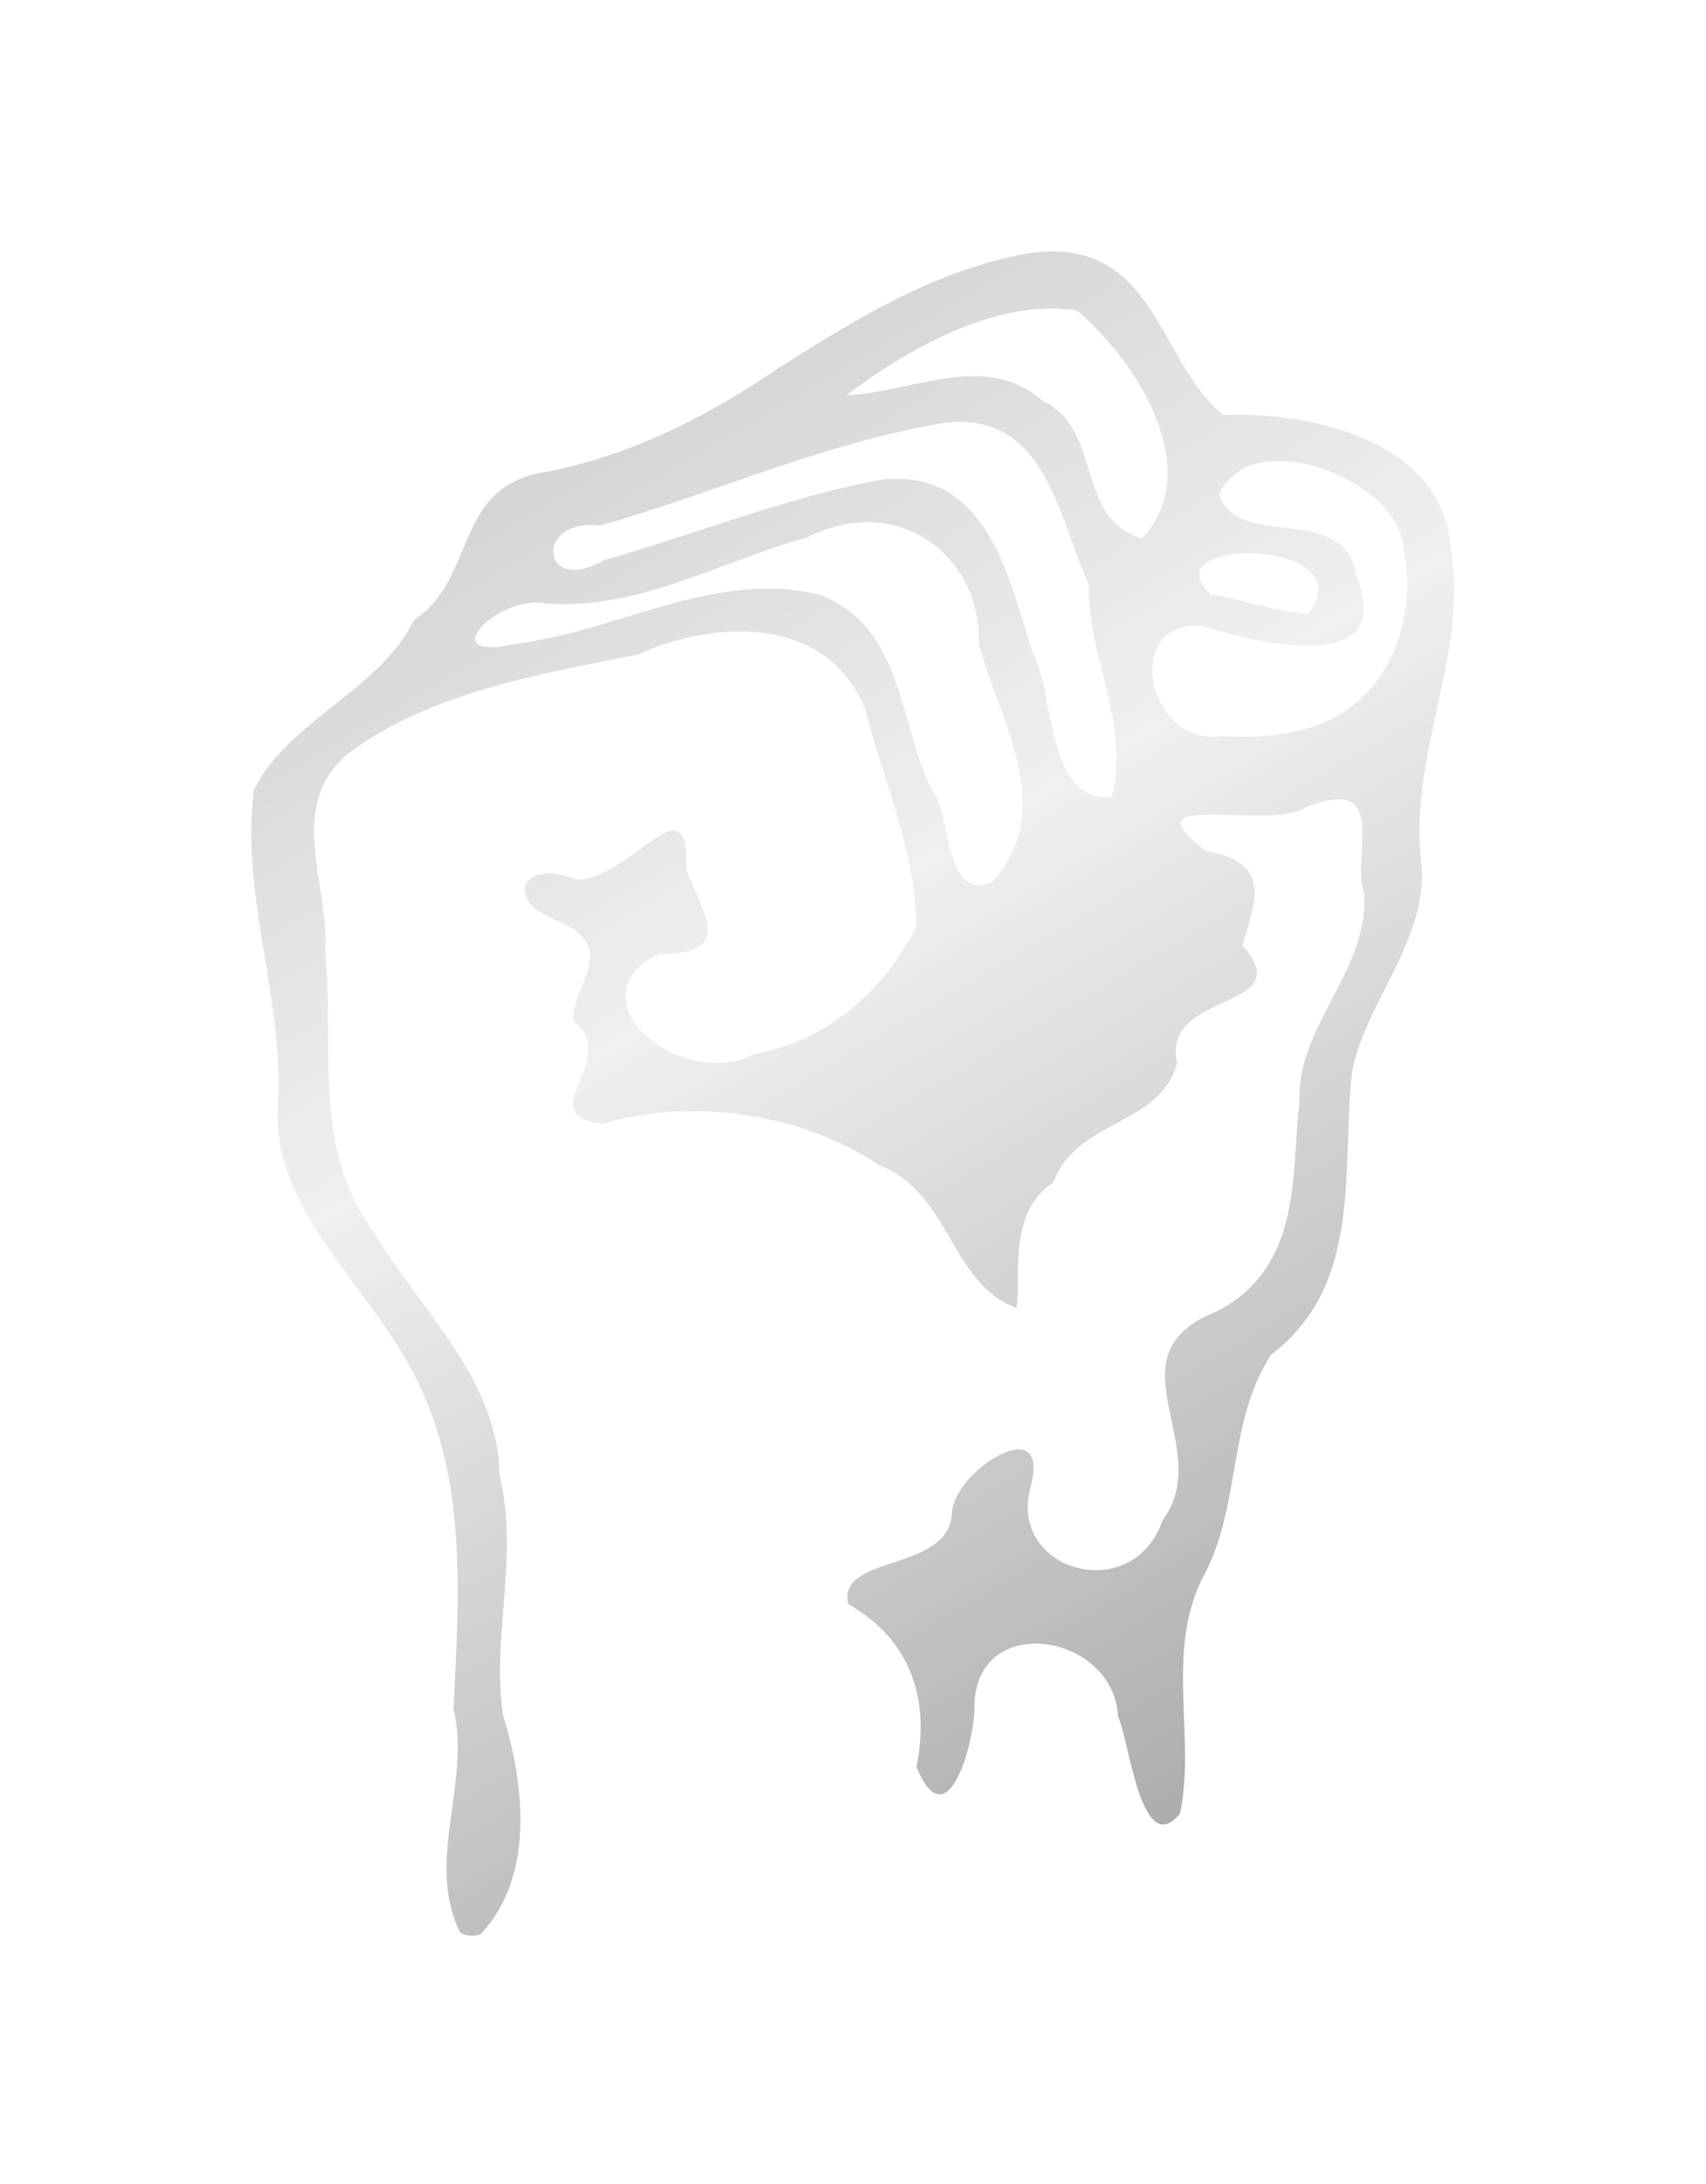 <svg width="50" height="64" viewBox="0 0 50 64" fill="none" xmlns="http://www.w3.org/2000/svg">
<g filter="url(#filter0_d_107_122)">
<path d="M13.489 49.698C12.453 47.615 13.81 45.317 13.293 43.136C13.456 39.606 13.766 35.857 11.739 32.647C10.354 30.337 7.961 28.258 8.148 25.456C8.332 22.352 7.043 19.309 7.44 16.217C8.432 14.181 11.117 13.302 12.132 11.233C14.014 9.997 13.244 7.26 16.081 6.877C18.608 6.368 20.831 5.206 22.86 3.821C25.13 2.384 27.541 0.887 30.34 0.456C33.897 0.083 33.937 3.691 35.855 5.22C38.708 5.127 42.304 6.101 42.521 9.116C43.05 12.231 41.266 15.213 41.658 18.333C41.869 20.593 40.049 22.373 39.628 24.446C39.305 27.26 39.976 30.692 37.253 32.763C35.946 34.769 36.397 37.274 35.211 39.367C34.163 41.579 35.048 43.937 34.587 46.201C33.451 47.605 33.096 44.057 32.767 43.361C32.644 40.913 28.577 40.252 28.557 43.083C28.576 44.078 27.766 47.07 26.86 44.836C27.241 42.958 26.776 41.163 24.862 40.07C24.519 38.592 27.839 39.153 27.899 37.386C27.978 36.14 30.807 34.375 30.212 36.606C29.497 39.096 33.195 40.158 34.075 37.611C35.659 35.477 32.409 32.766 35.654 31.496C38.172 30.196 37.836 27.525 38.087 25.336C37.992 23.113 40.185 21.425 39.97 19.208C39.6 18.135 40.762 15.709 38.259 16.725C37.278 17.43 32.867 16.145 35.359 18.008C37.393 18.335 36.714 19.646 36.419 20.771C38.132 22.695 34.022 22.065 34.495 24.217C34.019 26.062 31.565 25.84 30.873 27.709C29.493 28.613 29.952 30.57 29.787 31.393C27.839 30.661 27.867 28.026 25.765 27.206C23.519 25.7 20.341 25.208 17.682 25.987C15.472 25.786 18.268 24.021 16.799 22.996C16.758 21.869 18.217 20.828 16.3 20.03C14.732 19.421 15.332 18.198 16.88 18.832C18.429 18.912 20.233 15.797 20.108 18.531C20.558 19.751 21.604 21.051 19.328 21.01C16.67 22.255 19.912 25.097 22.117 23.942C24.302 23.581 26.01 21.949 26.853 20.212C26.856 18.122 25.912 15.98 25.379 13.918C24.375 11.203 21.154 11.126 18.717 12.238C15.78 12.82 12.606 13.363 10.247 15.111C8.329 16.659 9.678 18.999 9.527 20.944C9.809 23.674 9.134 26.648 10.904 29.09C12.293 31.432 14.611 33.484 14.638 36.285C15.221 38.627 14.412 40.967 14.733 43.284C15.349 45.264 15.71 48.016 14.085 49.742C13.895 49.816 13.662 49.802 13.489 49.698H13.489ZM29.07 18.901C31.037 16.8 29.26 14.143 28.685 11.903C28.776 9.423 26.359 7.436 23.646 8.817C21.109 9.507 18.785 10.933 16.019 10.751C14.631 10.436 12.62 12.493 15.105 11.931C18.082 11.573 20.933 9.752 24.002 10.485C26.528 11.424 26.324 14.349 27.356 16.281C27.86 16.908 27.683 19.532 29.07 18.902V18.901ZM32.578 16.425C33.148 14.363 31.858 12.256 31.911 10.181C31.038 8.362 30.695 5.053 27.649 5.462C24.152 6.037 20.963 7.506 17.595 8.461C15.632 8.227 15.846 10.543 17.693 9.48C20.412 8.712 23.04 7.633 25.839 7.119C29.02 6.763 29.606 10.215 30.276 12.212C30.907 13.371 30.659 16.588 32.579 16.425H32.578ZM37.731 14.533C40.546 14.119 41.571 11.417 41.15 9.229C41.105 7.131 36.679 5.419 35.727 7.549C36.279 9.237 39.438 7.724 39.754 9.959C40.94 12.849 36.974 11.966 35.24 11.403C32.836 11.195 33.64 15.017 35.881 14.628C36.497 14.682 37.127 14.662 37.731 14.533ZM38.341 11.049C40.044 8.814 33.639 8.757 35.482 10.486C36.447 10.627 37.359 10.99 38.341 11.049ZM33.472 8.837C35.343 6.837 33.316 3.645 31.57 2.165C29.15 1.77 26.458 3.398 24.816 4.639C26.661 4.59 28.878 3.321 30.541 4.798C32.347 5.623 31.477 8.26 33.472 8.837Z" fill="url(#paint0_linear_107_122)"/>
</g>
<defs>
<filter id="filter0_d_107_122" x="0.425" y="0.429" width="49.134" height="63.236" filterUnits="userSpaceOnUse" color-interpolation-filters="sRGB">
<feFlood flood-opacity="0" result="BackgroundImageFix"/>
<feColorMatrix in="SourceAlpha" type="matrix" values="0 0 0 0 0 0 0 0 0 0 0 0 0 0 0 0 0 0 127 0" result="hardAlpha"/>
<feOffset dy="6.938"/>
<feGaussianBlur stdDeviation="3.469"/>
<feComposite in2="hardAlpha" operator="out"/>
<feColorMatrix type="matrix" values="0 0 0 0 0 0 0 0 0 0 0 0 0 0 0 0 0 0 0.25 0"/>
<feBlend mode="normal" in2="BackgroundImageFix" result="effect1_dropShadow_107_122"/>
<feBlend mode="normal" in="SourceGraphic" in2="effect1_dropShadow_107_122" result="shape"/>
</filter>
<linearGradient id="paint0_linear_107_122" x1="7.363" y1="-1.551" x2="38.895" y2="51.937" gradientUnits="userSpaceOnUse">
<stop stop-color="#C1C1C1"/>
<stop offset="0.438" stop-color="#F0F0F0"/>
<stop offset="1" stop-color="#9C9C9C"/>
</linearGradient>
</defs>
</svg>
